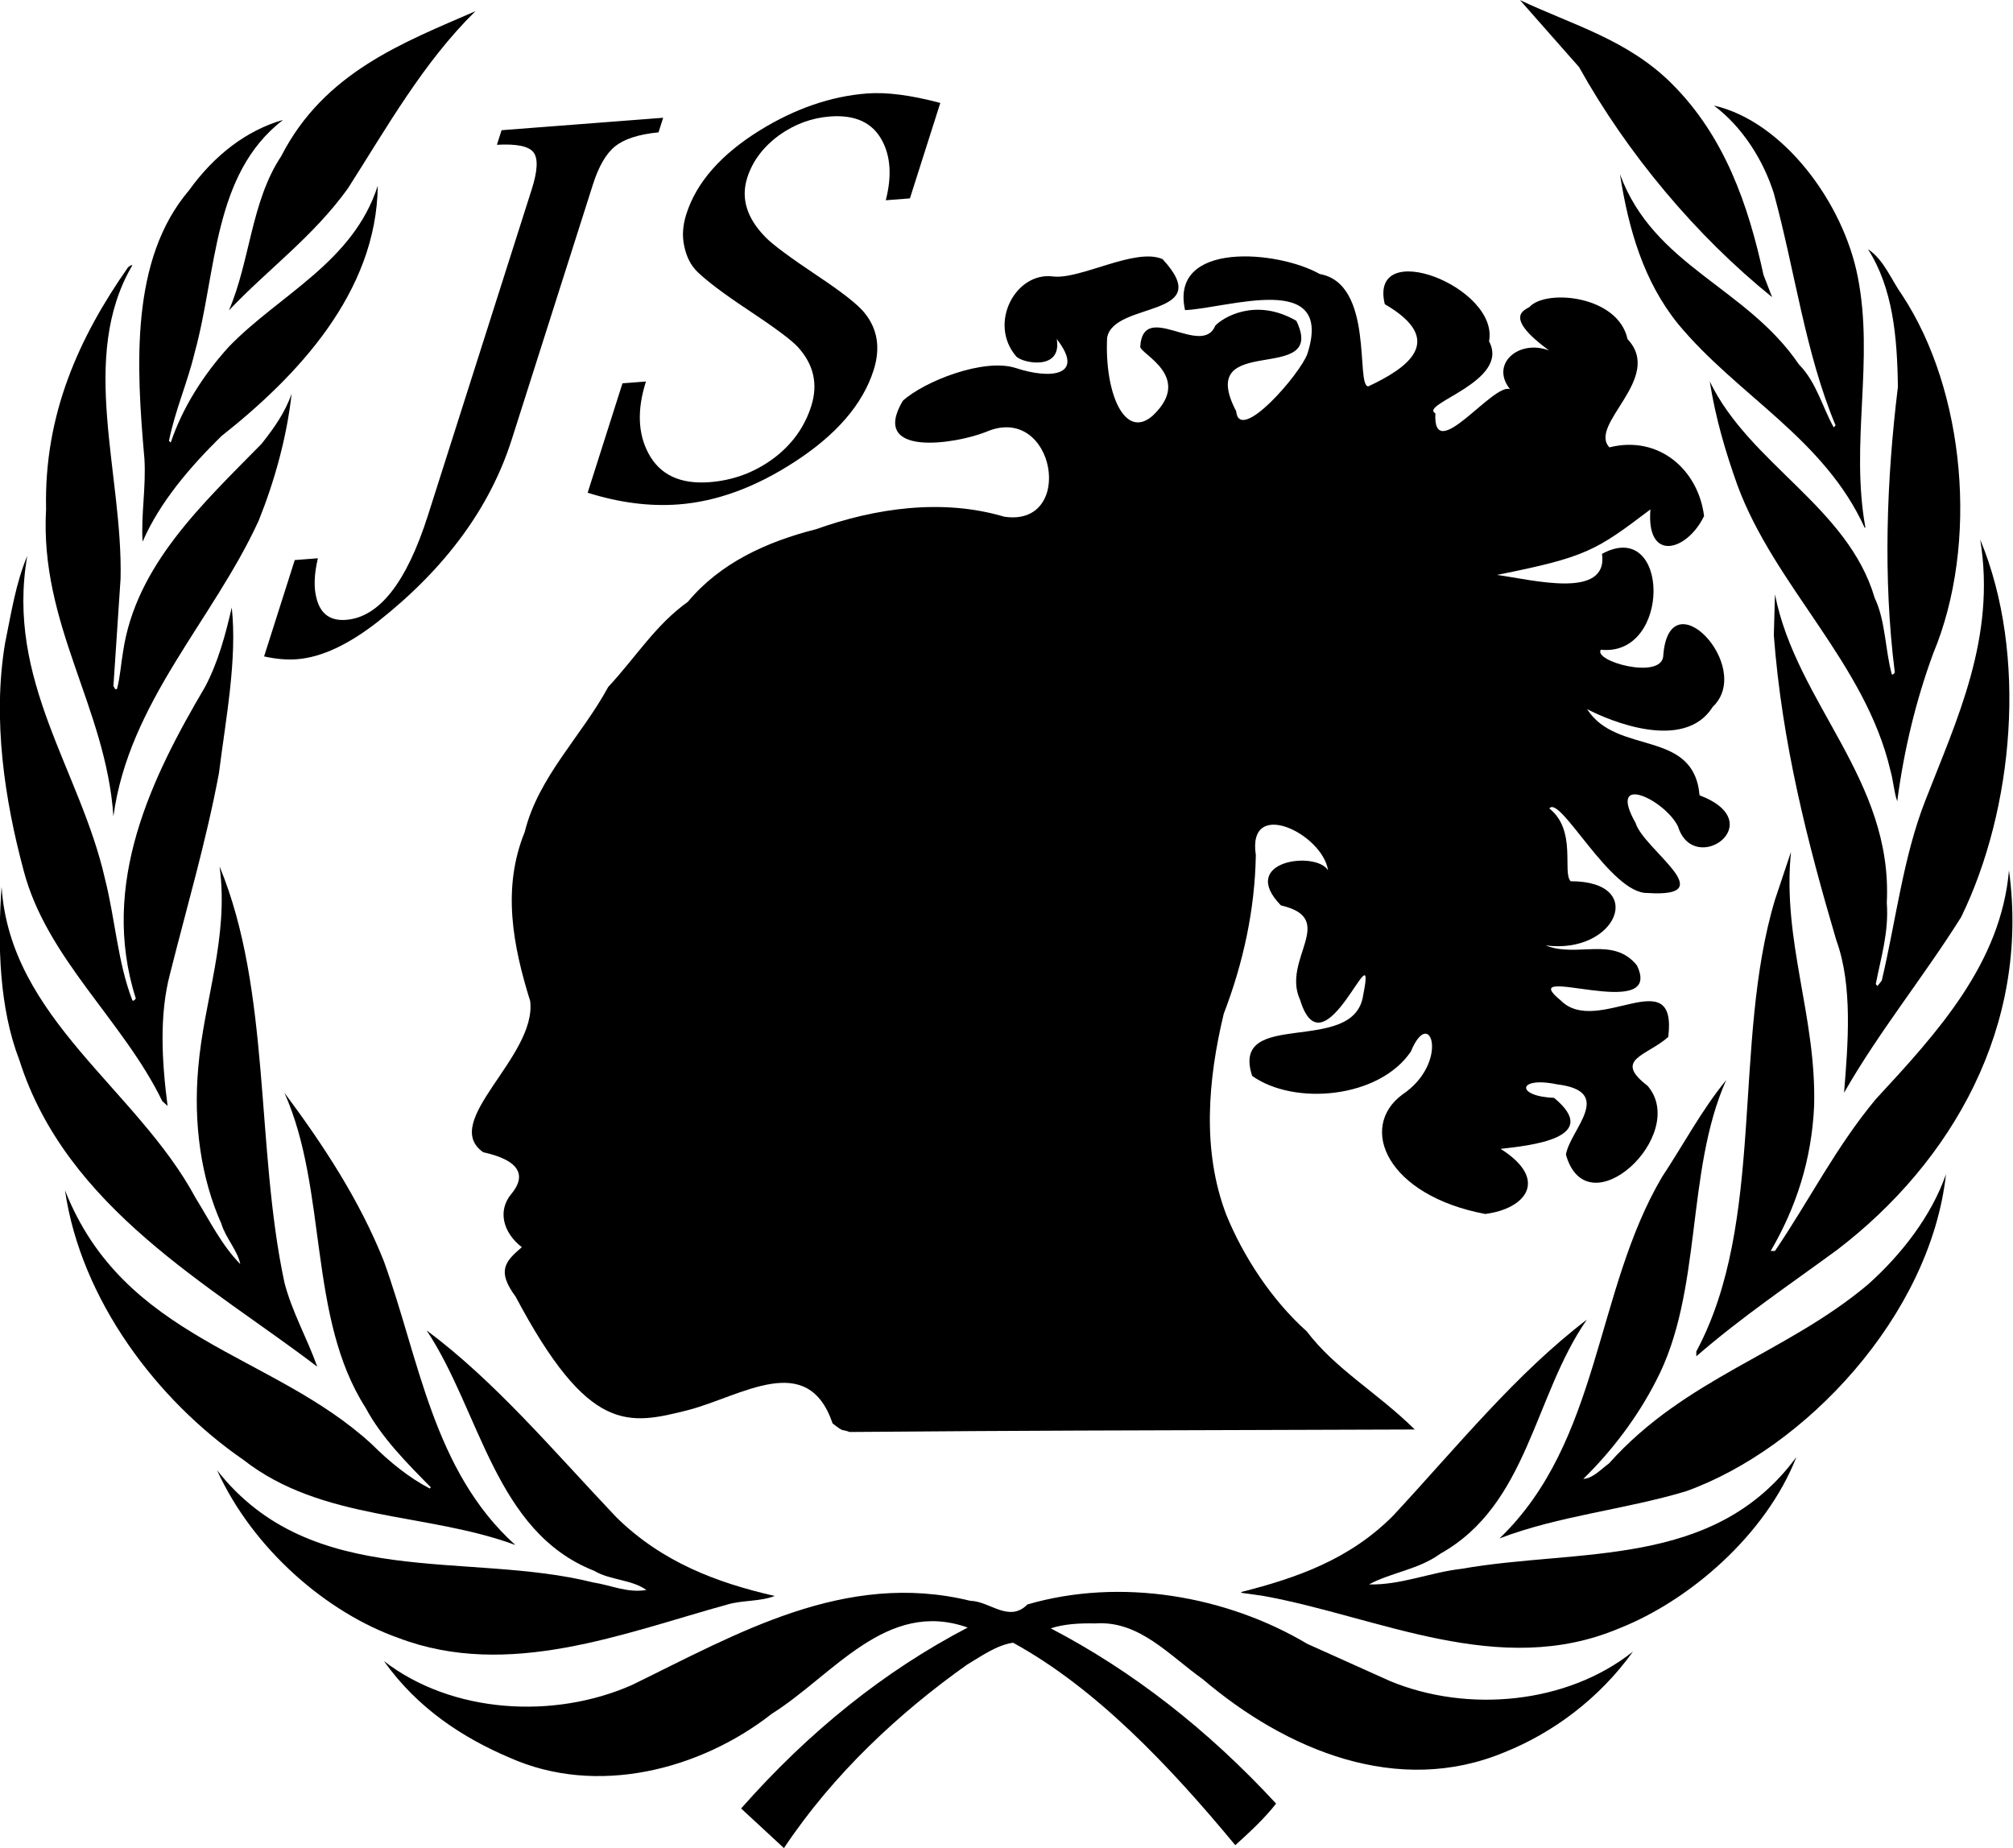 <?xml version="1.0" encoding="UTF-8" standalone="no"?>
<!-- Created with Inkscape (http://www.inkscape.org/) -->

<svg
   xmlns:dc="http://purl.org/dc/elements/1.1/"
   xmlns:cc="http://creativecommons.org/ns#"
   xmlns:rdf="http://www.w3.org/1999/02/22-rdf-syntax-ns#"
   xmlns:svg="http://www.w3.org/2000/svg"
   xmlns="http://www.w3.org/2000/svg"
   xmlns:sodipodi="http://sodipodi.sourceforge.net/DTD/sodipodi-0.dtd"
   xmlns:inkscape="http://www.inkscape.org/namespaces/inkscape"
   id="svg4170"
   version="1.1"
   inkscape:version="0.91 r13725"
   width="907.805"
   height="833.32"
   viewBox="0 0 907.805 833.32"
   sodipodi:docname="201610_JS_profile_v3_Laurel_stamp_v4.svg">
  <defs
     id="defs4174">
    <clipPath
       id="clipPath4210"
       clipPathUnits="userSpaceOnUse">
      <path
         inkscape:connector-curvature="0"
         id="path4212"
         d="m 225.607,544.429 c 0,-0.688 0.193,-1.055 0.428,-1.499 l 0,0 c -0.373,-0.558 -0.931,-0.871 -1.347,-1.434 l 0,0 c -0.379,-0.51 -0.884,-1.104 -1.303,-1.589 l 0,0 c -0.622,-0.724 -1.926,-2.773 -2.486,-3.183 l 0,0 c -0.057,0.238 -0.108,0.245 -0.108,0.534 l 0,0 0,0.428 c 0,0.214 1.819,1.078 1.819,3.639 l 0,0 c 0,1.1 -0.728,3.555 -1.105,4.351 l 0,0 c -0.381,0.802 -1.765,3.096 -1.892,3.568 l 0,0 c -0.83,-0.609 -1.887,-4.754 -1.929,-6.097 l 0,0 c -0.078,-2.477 0.111,-5.149 2.573,-5.354 l 0,0 0,-1.497 c 0,-1.247 -1.524,-3.107 -1.994,-4.215 l 0,0 c -0.364,-0.855 -1.914,-3.588 -2.059,-4.268 l 0,0 -0.444,1.419 c 0.984,0.229 1.391,1.454 1.391,2.675 l 0,0 0,0.108 c 0,2.616 -2.803,7.107 -4.578,8.252 l 0,0 -0.778,-5.024 0.111,-0.018 0,-0.962 c 0,-2.396 1.181,-5.194 3.459,-5.24 l 0,0 0.289,-2.573 c 0.037,-0.282 -2.249,-6.374 -2.249,-8.133 l 0,0 -0.205,0.003 -0.33,1.067 c 0.455,0.165 0.75,0.885 0.75,1.498 l 0,0 0,0.75 c 0,1.756 -1.658,3.637 -2.597,4.574 l 0,0 c -0.319,0.321 -3.932,3.724 -3.932,2.702 l 0,0 0,-0.643 c 0,-2.632 0.543,-3.811 1.027,-5.821 l 0,0 c 0.32,-1.33 1.887,-3.488 3.36,-3.488 l 0,0 0.107,0 c 0.369,0 0.415,0.079 0.75,0.107 l 0,0 c 0.945,-1.786 0.666,-2.712 0.437,-4.824 l 0,0 c -0.203,-1.863 -0.223,-3.715 -0.223,-5.77 l 0,0 c -0.128,0.095 -0.643,0.8 -0.643,0.963 l 0,0 c 0,0.195 0.429,0.66 0.429,1.391 l 0,0 c 0,3.194 -5.538,6.54 -8.241,7.17 l 0,0 c 0.143,-1.713 1.3,-4.304 1.964,-5.635 l 0,0 c 0.703,-1.414 2.181,-3.568 4.136,-3.568 l 0,0 c 0.614,0 0.767,0.171 1.284,0.214 l 0,0 c 0.117,-0.44 0.818,-1.454 1.107,-2.105 l 0,0 c 0.204,-0.459 0.32,-2.171 0.395,-2.815 l 0,0 c 0.237,-2.003 0.504,-3.391 0.936,-5.378 l 0,0 -0.725,0.774 c 0.597,2.558 -1.237,3.826 -2.997,4.707 l 0,0 c -1.326,0.664 -4.409,1.714 -6.315,1.714 l 0,0 c -0.705,0 3.674,-7.384 6.637,-7.384 l 0,0 c 0.246,0 0.125,0.036 0.426,0.107 l 0,0 0,-0.215 c 1.048,0 1.323,0.237 1.928,0.643 l 0,0 c 0.399,-0.596 1.18,-1.27 1.501,-1.924 l 0,0 c 0.155,-0.313 0.699,-2.156 0.84,-2.585 l 0,0 c 0.281,-0.85 0.762,-1.655 0.981,-2.446 l 0,0 c 0.259,-0.945 0.899,-1.744 1.064,-2.466 l 0,0 -0.853,0.431 c 0,2.291 -1.609,3.372 -3.385,3.894 l 0,0 c -2.207,0.648 -3.858,0.494 -6.463,0.494 l 0,0 -0.749,0 c 0.341,-1.456 5.318,-5.779 7.385,-5.779 l 0,0 0.963,0 c 1.074,0 1.571,0.273 2.034,0.963 l 0,0 c 1.84,-1.231 2.222,-2.166 3.318,-4.064 l 0,0 c 0.494,-0.853 2.455,-3.807 3.122,-4.3 l 0,0 -0.108,-0.02 -0.98,0.251 c -0.307,0.225 -0.276,1.339 -1.581,2.164 l 0,0 c -0.725,0.457 -1.867,0.832 -3.021,0.832 l 0,0 -0.857,0 c -1.619,0 -4.914,-0.765 -5.993,-1.283 l 0,0 c 0.277,-1.04 5.858,-3.853 7.706,-3.853 l 0,0 1.178,0 c 0.088,0.267 0.055,0.216 0.145,0.166 l 0,0 c 0.061,-0.034 0.18,-0.069 0.432,-0.003 l 0,0 c 0.232,0.062 0.511,0.261 0.704,0.375 l 0,0 c 0.647,0.38 0.616,0.408 0.967,1.068 l 0,0 c 2.609,-0.608 2.746,-1.628 4.307,-3.184 l 0,0 c 1.334,-1.33 2.526,-2.442 3.929,-3.692 l 0,0 -1.281,0.133 c -0.106,1.288 -2.141,2.14 -3.639,2.14 l 0,0 c -1.602,0 -3.009,-0.551 -4.207,-1.036 l 0,0 c -0.733,-0.298 -1.23,-0.452 -1.894,-0.783 l 0,0 c -0.484,-0.242 -1.329,-0.861 -1.712,-0.963 l 0,0 0,-0.214 c 0.774,-0.18 2.14,-0.867 3.17,-1.218 l 0,0 c 1.007,-0.344 2.529,-0.815 3.788,-0.815 l 0,0 0.855,0 c 1.576,0 3.414,0.928 3.533,2.355 l 0,0 c 2.494,0 3.458,-1.306 4.966,-2.313 l 0,0 c 1.218,-0.811 3.652,-2.035 4.56,-2.805 l 0,0 -1.285,-0.127 c -0.187,0.806 -1.395,1.499 -2.355,1.499 l 0,0 -0.855,0 c -1.955,0 -7.5,-3.427 -7.824,-4.683 l 0,0 5.255,-0.561 0.428,0 c 2.462,0 5.458,0.809 5.458,3.318 l 0,0 1.392,0 c 1.237,0 3.424,-1.064 4.241,-1.423 l 0,0 c 0.745,-0.328 3.69,-1.557 4.449,-1.641 l 0,0 -0.877,-0.254 c -1.344,0.899 -1.228,0.827 -2.021,0.754 l 0,0 c -0.274,-0.025 -0.657,-0.05 -1.245,-0.035 l 0,0 c -0.749,0.019 -2.366,-1.02 -2.865,-1.439 l 0,0 c -0.855,-0.717 -4.055,-3.669 -4.144,-4.737 l 0,0 0.963,0 c 3.84,0 9.419,0.926 9.419,4.493 l 0,0 0.002,0.531 2.352,0.219 c 0.319,0.036 3.264,-0.66 3.404,-0.769 l 0,0 c 0.992,-0.759 0.333,-2.259 -0.121,-3.049 l 0,0 c -0.434,-0.758 -1.339,-1.606 -1.908,-2.371 l 0,0 c -0.941,-1.26 -0.859,-1.315 -1.526,-2.696 l 0,0 -0.063,-1.174 0,-0.107 c 0,-0.637 0.02,-2.081 0.643,-2.248 l 0,0 c -0.027,0.335 -0.108,0.381 -0.108,0.75 l 0,0 0,0.213 c 0,4.391 5.888,6.352 5.888,8.562 l 0,0 0,0.428 c 0,0.378 -0.467,1.019 -0.65,1.242 l 0,0 2.041,-0.279 c 0.25,0 0.469,0.006 0.663,0.01 l 0,0 c -0.194,-0.004 -0.413,-0.01 -0.663,-0.01 l 0,0 1.605,-0.215 0.535,-0.748 0.998,-1.964 0.074,2.82 -0.114,-2.461 c -0.251,0.294 -0.692,1.487 -0.956,1.927 l 0,0 c -0.024,0.039 -0.047,0.075 -0.07,0.11 l 0,0 c 0.023,-0.035 0.046,-0.071 0.07,-0.11 l 0,0 c 0.264,-0.44 0.705,-1.633 0.956,-1.927 l 0,0 0.114,2.461 c 0.118,1.431 0.427,3.243 -0.643,3.96 l 0,0 c -0.182,-0.78 -0.85,-2.034 -1.713,-2.034 l 0,0 c -0.99,0 -1.667,0.135 -2.564,0.217 l 0,0 c -1.549,0.14 -1.13,0.245 -2.039,0.853 l 0,0 c 0.477,0.712 0.964,0.763 0.964,2.141 l 0,0 0,0.214 c 0,2.239 -3.536,6.953 -4.934,7.277 l 0,0 -0.097,-1.819 0,-1.713 c 0,-2.966 0.696,-6.208 3.518,-6.22 l 0,0 0.23,-0.308 c -1.491,0 -3.317,0.627 -4.752,1.028 l 0,0 c -0.895,0.249 -1.415,0.474 -2.245,0.752 l 0,0 c -1.263,0.424 -1.039,0.125 -1.674,1.324 l 0,0 c 0.899,0.209 1.392,1.359 1.392,2.461 l 0,0 0,0.642 c 0,1.75 -2.261,6.674 -3.319,6.956 l 0,0 c -0.211,-0.911 -0.66,-1.753 -0.882,-2.864 l 0,0 c -0.147,-0.747 -0.295,-2.132 -0.295,-3.236 l 0,0 0,-0.427 c 0,-1.516 0.819,-3.64 2.541,-3.652 l 0,0 0.261,-0.433 -0.126,-0.089 c -0.042,-0.042 -1.895,0.891 -2.14,0.963 l 0,0 c -0.684,0.199 -1.484,0.744 -2.141,1.07 l 0,0 c -1.092,0.541 -3.413,1.476 -3.533,2.89 l 0,0 c 1.327,0.308 2.035,1.82 2.035,3.424 l 0,0 0,0.428 c 0,2.127 -1.008,4.952 -1.713,6.42 l 0,0 c -0.811,-0.216 -2.783,-5.133 -2.783,-6.635 l 0,0 0,-0.963 c 0,-1.113 0.862,-2.451 1.805,-2.678 l 0,0 0.139,-0.336 -0.125,-0.089 c -0.001,-0.002 -0.839,0.598 -0.934,0.671 l 0,0 c -0.343,0.266 -0.604,0.397 -0.95,0.654 l 0,0 c -0.706,0.526 -1.155,1.011 -1.783,1.537 l 0,0 c -0.973,0.816 -2.933,1.977 -2.97,3.559 l 0,0 c 2.173,0 2.998,2.686 2.998,4.923 l 0,0 0.085,0.76 -0.62,4.269 c -0.823,-0.22 -2.956,-3.452 -3.463,-4.349 l 0,0 c -0.888,-1.569 -1.394,-4.512 0.451,-5.497 l 0,0 0.141,-0.445 -0.125,-0.089 c -0.021,-0.02 -0.606,0.707 -0.685,0.813 l 0,0 c -0.254,0.341 -0.527,0.509 -0.786,0.82 l 0,0 c -0.521,0.62 -0.911,1.061 -1.447,1.655 l 0,0 c -0.542,0.6 -2.434,3.012 -2.434,3.882 l 0,0 0,0.535 0.749,0 c 1.135,0 2.526,1.761 2.827,2.845 l 0,0 c 0.431,1.564 0.919,2.855 0.919,4.86 l 0,0 0,1.606 c -0.854,-0.201 -2.905,-2.211 -3.56,-2.864 l 0,0 c -0.908,-0.907 -2.218,-2.57 -2.218,-4.307 l 0,0 c 0,-1.202 0.427,-1.29 0.854,-1.927 l 0,0 0,-0.427 c -0.559,0.41 -4.06,7.032 -3.983,7.708 l 0,0 0.13,0.96 c 0.383,-0.089 0.503,-0.214 0.962,-0.214 l 0,0 c 1.812,0 3.118,1.844 3.749,3.104 l 0,0 c 1.022,2.048 1.134,2.761 1.712,5.242 l 0,0 c -2.102,-0.488 -7.173,-3.651 -7.173,-5.885 l 0,0 c 0,-0.245 0.036,-0.124 0.109,-0.428 l 0,0 -0.234,-0.003 0.125,-0.853 c -0.34,0.393 -1.176,3.207 -1.176,4.066 l 0,0 c -0.408,0.136 -0.044,-0.041 -0.165,0.576 l 0,0 c -0.064,0.332 -0.121,0.431 -0.2,0.771 l 0,0 c -0.113,0.483 -0.277,1.155 -0.277,1.65 l 0,0 c 0,0.311 0.336,0.617 0.428,0.963 l 0,0 c 0.431,-0.101 0.535,-0.321 0.963,-0.321 l 0,0 0.642,0 c 1.98,0 3.055,1.727 4.041,2.81 l 0,0 c 0.33,0.363 2.733,4.074 2.241,4.319 l 0,0 c -0.489,0.244 -4.599,-1.376 -5.168,-1.607 l 0,0 c -1.169,-0.472 -3.254,-2.222 -3.254,-3.703 l 0,0 c 0,-0.332 0.11,-0.745 0.219,-0.966 l 0,0 -0.327,-0.532 c -0.027,1.21 -0.429,2.715 -0.43,4.064 l 0,0 c 0,1.481 0.003,2.853 -0.007,4.29 l 0,0 0.545,0.849 c 0.584,-0.048 0.739,-0.535 1.605,-0.535 l 0,0 0.644,0 c 1.754,0 3.177,1.306 4.093,2.221 l 0,0 c 0.596,0.596 2.685,2.823 2.756,3.665 l 0,0 -0.429,0 c -2.352,0 -4.037,-0.428 -5.82,-1.03 l 0,0 c -1.197,-0.403 -3.689,-2.037 -2.868,-3.766 l 0,0 -0.497,-0.468 -0.105,0.033 1.286,8.312 1.046,0.985 c 0.671,-0.448 1.048,-0.963 2.249,-0.963 l 0,0 0.107,0 c 2.293,0 7.037,3.404 7.39,4.75 l 0,0 -2.467,0.173 -2.568,0 c -2.262,0 -3.921,-0.877 -4.796,-2.566 l 0,0 0.057,-0.816 -0.631,-0.489 -0.09,0.125 c -0.045,0.046 1.407,4.292 1.541,4.774 l 0,0 c 0.51,1.828 1.138,2.857 2.527,3.787 l 0,0 c 0.209,-0.899 1.36,-1.39 2.461,-1.39 l 0,0 0.858,0 c 1.599,0 6.598,2.375 6.849,3.317 l 0,0 c -2.41,0.561 -3.202,1.177 -6.315,1.177 l 0,0 -0.107,0 c -1.558,0 -3.854,-0.801 -3.867,-2.544 l 0,0 -0.735,-0.346 c 0.604,1.142 1.355,2.785 2.098,3.788 l 0,0 c 0.464,0.629 0.572,1.217 1.262,1.629 l 0,0 c 0.687,0.409 1.281,0.664 1.991,1.005 l 0,0 c 1.982,-3.743 9.882,0.855 10.172,1.94 l 0,0 -2.959,0.87 -0.054,-0.152 -0.308,0.23 c -0.068,-0.032 -0.563,0.008 -1.215,0.049 l 0,0 c -1.035,0.064 -2.469,0.127 -3.241,-0.093 l 0,0 c -1.218,-0.348 -2.361,-0.864 -2.411,-2.364 l 0,0 -1.391,-0.498 -0.122,0.15 3.992,4.79 c 0.26,-0.06 0.694,-0.214 0.963,-0.214 l 0,0 c 3.266,0 5.779,6.32 5.779,9.524 l 0,0 c -2.56,-1.355 -7.706,-3.76 -7.706,-7.383 m 30.925,-81.426 c -0.014,0 -0.029,0 -0.045,0 l 0,0 c 0.016,0 0.031,0 0.045,0 m 0.014,0 c 0.548,-10e-4 0.879,-0.071 1.192,-0.518 l 0,0 c -0.313,0.446 -0.644,0.517 -1.192,0.518 m 31.201,87.801 c 0.135,-0.594 0.271,-1.04 0.429,-1.603 l 0,0 c 0.353,-1.245 0.685,-2.013 1.1,-3.076 l 0,0 c 0.632,-1.622 2.217,-3.837 4.404,-3.837 l 0,0 c 0.104,0 0.694,0.176 0.855,0.214 l 0,0 3.991,-4.897 c -0.121,-0.018 -1.52,0.457 -1.549,0.489 l 0,0 c -0.1,0.107 -0.101,0.92 -0.608,1.425 l 0,0 c -0.831,0.831 -1.55,0.901 -3.003,1.065 l 0,0 c -0.843,0.096 -2.769,-0.048 -3.474,-0.173 l 0,0 c -1.05,-0.184 -2.436,-0.845 -3.17,-0.905 l 0,0 c 0.175,-0.658 3.833,-2.526 4.694,-2.905 l 0,0 c 0.785,-0.347 2.234,-0.569 3.227,-0.413 l 0,0 c 2.015,0.314 1.402,0.694 2.354,1.392 l 0,0 c 1.79,-1.2 2.048,-0.371 3.209,-2.678 l 0,0 c 0.299,-0.592 0.727,-1.215 1.074,-1.815 l 0,0 c 0.382,-0.661 0.609,-1.261 0.962,-1.929 l 0,0 -0.736,0.348 c -0.044,1.376 -1.923,2.739 -3.223,2.435 l 0,0 c -0.195,0.129 -0.19,0.213 -0.43,0.213 l 0,0 -0.214,0 c -2.955,0 -4.159,-0.781 -6.314,-1.283 l 0,0 c 0.264,-0.993 5.304,-3.317 6.742,-3.317 l 0,0 1.07,0 c 1.513,0 1.773,0.964 2.355,1.39 l 0,0 c 1.866,-1.249 1.567,-1.733 2.446,-3.76 l 0,0 c 0.391,-0.904 1.32,-3.737 1.408,-4.801 l 0,0 -0.525,0.339 c -0.012,2.506 -2.714,3.513 -5.256,3.513 l 0,0 -1.391,0 -3.213,-0.293 c 0.187,-0.713 2.466,-2.516 3.15,-2.98 l 0,0 c 1.102,-0.745 2.583,-1.756 4.345,-1.756 l 0,0 c 0.756,0 1.987,0.391 2.141,0.963 l 0,0 c 1.497,-1.004 1.157,-1.368 1.629,-3.294 l 0,0 c 0.311,-1.274 0.512,-2.92 0.512,-4.197 l 0,0 0,-0.214 c 0,-0.239 0.084,-0.235 0.213,-0.428 l 0,0 -0.128,-0.961 -0.287,0.227 c 0.043,0.225 0.094,0.231 0.094,0.521 l 0,0 c 0,3.168 -5.364,4.28 -8.777,4.28 l 0,0 -0.214,0 c -0.207,0 -0.19,-0.033 -0.32,-0.107 l 0,0 c 0.113,-0.424 2.345,-3.191 2.751,-3.562 l 0,0 c 0.886,-0.806 2.433,-2.217 3.99,-2.217 l 0,0 0.857,0 c 0.798,0 0.97,0.394 1.498,0.535 l 0,0 c 0.109,-0.403 0.536,-0.647 0.536,-0.963 l 0,0 0,-3.211 -0.384,-4.819 -0.384,0.42 c 0.101,0.181 0.127,0.166 0.127,0.44 l 0,0 0,0.536 c 0,2.838 -5.588,5.014 -8.35,5.243 l 0,0 c 0.019,-0.841 1.838,-3.73 2.311,-4.432 l 0,0 c 0.359,-0.535 1.09,-1.333 1.605,-1.712 l 0,0 c 0.923,-0.677 1.647,-0.738 2.078,-1.026 l 0,0 c 0.287,0.182 0.466,0.138 0.672,0.094 l 0,0 c 0.269,-0.057 0.586,-0.115 1.255,0.334 l 0,0 c 0.598,-1.128 0.624,-0.774 0.33,-2.255 l 0,0 c -0.146,-0.738 -0.342,-1.639 -0.557,-2.333 l 0,0 c -0.235,-0.757 -0.389,-1.616 -0.559,-2.216 l 0,0 c -0.178,-0.626 -0.675,-1.736 -0.712,-2.186 l 0,0 c -0.453,0.332 0.105,0.327 0.105,1.177 l 0,0 0,0.75 c 0,1.543 -1.549,3.07 -2.696,3.832 l 0,0 c -0.875,0.582 -3.335,2.173 -4.473,2.267 l 0,0 0,-0.32 0.214,0 c -0.307,-0.64 1.21,-4.416 1.569,-5.067 l 0,0 c 0.685,-1.25 2.044,-2.959 3.888,-2.959 l 0,0 c 0.313,0 0.555,0.143 0.857,0.214 l 0,0 c -0.3,-0.626 0.178,-0.596 -0.12,-1.383 l 0,0 c -0.171,-0.456 -0.129,-0.497 -0.351,-1.035 l 0,0 c -0.328,-0.799 -0.685,-1.393 -1.064,-2.148 l 0,0 c -0.564,-1.128 -1.604,-3.281 -2.318,-4.102 l 0,0 0,0.535 c 0.317,0.213 0.749,0.782 0.749,1.285 l 0,0 0,1.069 c 0,1.992 -4.378,6.519 -5.78,6.636 l 0,0 c 0,-1.937 0.313,-4.505 0.684,-5.845 l 0,0 c 0.376,-1.344 1.689,-3.466 3.277,-3.466 l 0,0 0.641,0 c 0,-1.717 -1.598,-3.135 -2.417,-4.216 l 0,0 c -0.52,-0.684 -2.498,-3.126 -3.041,-3.489 l 0,0 c 0.077,0.926 1.285,0.85 1.285,2.782 l 0,0 0,0.429 c 0,1.974 -3.075,7.069 -4.283,7.169 l 0,0 -0.489,-3.523 0.062,-1.827 0.3,-2.234 c 0.518,-0.457 0.691,-2.368 2.698,-2.368 l 0,0 c -0.139,-1.662 -1.986,-2.719 -3.025,-3.613 l 0,0 c -0.824,-0.71 -2.83,-2.338 -3.72,-2.808 l 0,0 c 0.193,0.823 1.82,0.794 1.82,3.318 l 0,0 0,0.427 c 0,1.4 -0.432,2.735 -0.871,3.731 l 0,0 c -0.239,0.546 -0.517,1.134 -0.746,1.714 l 0,0 c -0.169,0.427 -0.757,1.186 -0.844,1.511 l 0,0 c -0.852,-0.227 -1.926,-4.727 -1.926,-5.992 l 0,0 0,-0.964 c 0,-1.606 0.774,-3.324 2.139,-3.21 l 0,0 c -0.656,-1.242 -0.291,-1.022 -1.541,-1.776 l 0,0 c -0.758,-0.456 -1.347,-0.783 -2.101,-1.217 l 0,0 c -0.646,-0.372 -3.827,-1.882 -4.491,-2.036 l 0,0 0.324,0.532 c 1.746,0.002 2.565,2.353 2.565,4.176 l 0,0 c 0,2.291 -0.761,4.206 -1.177,5.993 l 0,0 -0.321,0 c -0.186,-0.694 -1.527,-2.127 -1.913,-3.118 l 0,0 c -0.521,-1.35 -1.084,-2.035 -1.084,-3.624 l 0,0 0,-0.535 c 0,-1.053 -0.234,-0.684 0.229,-1.697 l 0,0 c 0.189,-0.409 0.565,-0.954 1.055,-1.085 l 0,0 c -0.083,-1.006 -0.926,-1.129 -1.479,-1.294 l 0,0 c -0.754,-0.224 -1.455,-0.511 -2.253,-0.753 l 0,0 c -0.969,-0.295 -3.794,-1.057 -4.937,-1.057 l 0,0 0.229,0.308 c 2.754,0.012 3.624,3.204 3.624,6.006 l 0,0 0,1.391 -0.191,2.356 c -0.643,-0.167 -2.527,-2.419 -3,-3.018 l 0,0 c -0.869,-1.098 -1.84,-2.239 -1.84,-4.153 l 0,0 0,-0.428 c 0,-0.746 0.276,-1.665 0.856,-1.819 l 0,0 c -0.101,-1.218 -2.387,-1.001 -3.595,-1.221 l 0,0 c -1.558,-0.282 -2.511,0.753 -2.611,1.97 l 0,0 c -1.345,-0.359 -0.643,-3.748 -0.643,-5.244 l 0,0 0,-0.963 c 0,-0.29 -0.052,-0.296 -0.108,-0.536 l 0,0 c 0.939,0.63 0.745,2.064 1.821,2.783 l 0,0 3.283,0.301 c -0.14,-0.442 -0.395,-0.633 -0.395,-1.264 l 0,0 0,-0.214 c 0,-1.355 2.499,-3.233 3.398,-3.988 l 0,0 c 0.865,-0.724 2.755,-3.12 2.49,-4.788 l 0,0 -0.133,-0.851 0.24,-0.005 c 0.055,0.678 0.32,1.084 0.32,1.927 l 0,0 0,1.07 c 0,2.697 -4.067,5.18 -4.067,7.277 l 0,0 c 0,0.611 0.274,0.815 0.322,1.39 l 0,0 c 0.604,0.142 3.25,0.809 3.745,0.75 l 0,0 2.142,-0.211 0,-0.752 c 0,-3.274 5.842,-4.28 9.525,-4.28 l 0,0 0.857,0 c -0.384,1.64 -5.235,6.313 -7.493,6.313 l 0,0 -1.07,0 c -0.638,0 -1.205,-0.588 -1.605,-0.856 l 0,0 -0.855,0.222 c 0.273,0.183 3.606,1.328 4.234,1.536 l 0,0 c 1.343,0.444 2.702,1.56 4.219,1.56 l 0,0 1.286,0 c 0.356,0 0.433,-1.039 0.81,-1.545 l 0,0 c 0.219,-0.298 0.941,-0.884 1.263,-1.091 l 0,0 c 0.54,-0.344 2.558,-0.682 3.706,-0.682 l 0,0 0.535,0 5.045,0.528 -0.015,0.115 c -0.198,0.743 -2.676,2.451 -3.421,2.892 l 0,0 c -1.044,0.617 -2.909,1.709 -4.499,1.709 l 0,0 -0.535,0 c -1.323,0 -2.105,-0.621 -2.568,-1.499 l 0,0 -1.392,0.015 c 0.017,0.007 4.401,2.764 4.617,2.859 l 0,0 c 0.331,0.146 1.753,1.289 2.154,1.594 l 0,0 c 0.491,0.374 2.005,0.777 2.863,0.777 l 0,0 c 0.027,-1.252 2.065,-2.355 3.425,-2.355 l 0,0 0.854,0 c 1.262,0 2.896,0.408 3.841,0.762 l 0,0 c 0.734,0.276 2.658,1.12 3.225,1.271 l 0,0 c -0.259,0.963 -5.814,2.996 -7.6,2.996 l 0,0 -0.215,0 c -1.539,0 -3.417,-0.766 -3.53,-2.14 l 0,0 -1.281,-0.133 c 1.333,1.189 2.695,2.393 3.931,3.689 l 0,0 c 1.11,1.164 2.189,3.139 4.305,3.187 l 0,0 c 0.242,-0.905 1.508,-1.606 2.677,-1.606 l 0,0 0.856,0 c 1.375,0 3.117,1.003 4.209,1.464 l 0,0 c 1.042,0.439 2.761,2.007 3.389,2.174 l 0,0 0,0.215 c -2.005,0.466 -3.537,1.283 -6.208,1.283 l 0,0 -0.641,0 c -1.928,0 -4.388,-1.042 -4.388,-2.888 l 0,0 -1.175,-0.327 c 0.012,0.062 2.769,4.061 2.953,4.327 l 0,0 c 1.271,1.841 1.168,2.865 3.359,4.025 l 0,0 c 0.341,-0.643 1.072,-0.963 2.034,-0.963 l 0,0 0.322,0 c 1.999,0 3.447,1.121 4.68,2.168 l 0,0 c 0.628,0.532 3.173,2.961 3.347,3.611 l 0,0 -0.749,0 c -2.351,0 -4.479,0.169 -6.383,-0.468 l 0,0 c -1.579,-0.529 -3.571,-1.623 -3.571,-3.598 l 0,0 c 0,-0.029 0.073,-0.196 0.106,-0.322 l 0,0 -0.85,-0.439 c 0.32,1.409 1.505,3.411 2.016,4.947 l 0,0 c 0.287,0.868 0.451,1.836 0.869,2.554 l 0,0 c 0.459,0.788 1.064,1.281 1.498,1.928 l 0,0 c 0.453,-0.305 0.832,-0.643 1.603,-0.643 l 0,0 c 1.131,0 1.991,0.582 2.699,1.049 l 0,0 c 0.505,0.333 0.541,0.47 1.109,0.816 l 0,0 c 0.065,0.037 0.605,0.782 0.823,0.999 l 0,0 c 0.813,0.807 2.58,3.412 2.862,4.628 l 0,0 c -3.448,0 -9.632,-2.096 -9.632,-5.672 l 0,0 c 0,-0.464 0.214,-0.432 0.214,-0.749 l 0,0 c 0,-0.153 -0.614,-0.66 -0.749,-0.75 l 0,0 c 0.081,0.972 0.506,1.644 0.535,2.676 l 0,0 c 0.025,0.894 0.317,1.878 0.425,2.785 l 0,0 c 0.301,2.533 0.329,3.168 1.502,4.92 l 0,0 c 0.294,-0.196 0.573,-0.321 1.07,-0.321 l 0,0 c 2.06,0 3.564,2.014 4.282,3.422 l 0,0 c 0.512,1.004 1.926,4.421 1.926,5.781 l 0,0 c -0.925,-0.078 -4.266,-2.095 -5.073,-2.633 l 0,0 c -1.274,-0.847 -3.062,-2.527 -3.062,-4.537 l 0,0 c 0,-0.687 0.194,-1.053 0.429,-1.498 l 0,0 -0.706,-0.89 c -0.01,0.444 0.09,0.343 0.063,0.676 l 0,0 -0.497,7.6 c -0.073,0.446 0.556,1.755 0.604,2.352 l 0,0 c 2.775,-0.062 3.125,1.125 4.195,3.084 l 0,0 c 0.612,1.121 1.156,4.523 1.156,6.333 l 0,0 0,0.428 c 0,1.126 -3.75,-2.518 -4.041,-2.809 l 0,0 c -1.068,-1.068 -2.595,-2.838 -2.595,-4.896 l 0,0 c 0,-0.935 0.484,-1.476 0.858,-2.033 l 0,0 -0.493,-1.089 -0.42,1.742 c 0.275,0.694 -1.871,5.702 -1.871,6.517 l 0,0 0,0.428 0.28,2.253 c 2.307,0.183 3.679,3.078 3.467,5.666 l 0,0 -0.222,3.209 -0.207,10e-4 c 0.22,0.458 -0.219,1.959 -0.428,2.355 l 0,0 c -1.264,-0.846 -4.495,-5.674 -4.495,-7.919 l 0,0 0,-0.643 c 0,-0.878 0.411,-1.681 0.88,-2.116 l 0,0 c 0.927,-0.86 0.311,-0.492 0.19,-1.95 l 0,0 c -0.038,0.045 -2.11,4.321 -2.29,4.773 l 0,0 c -0.9,2.272 -1.884,1.792 -1.884,5.393 l 0,0 c 0.995,0.083 1.354,0.258 1.93,1.068 l 0,0 c 0.305,0.429 0.746,1.719 0.746,2.464 l 0,0 0,1.284 c 0,1.915 -1.14,5.351 -1.819,6.635 l 0,0 c -1.115,-0.816 -3.104,-5.755 -3.104,-7.705 l 0,0 0,-0.32 c 0,-1.901 0.552,-2.65 1.819,-3.319 l 0,0 -0.136,-1.387 c -0.159,0.134 -2.032,2.849 -2.414,3.333 l 0,0 c -0.364,0.461 -2.392,2.76 -2.802,2.87 l 0,0 c 0.346,1.289 0.87,1.557 0.142,3.245 l 0,0 c -0.438,1.019 -0.988,1.738 -1.774,2.399 l 0,0 c -1.626,1.365 -3.088,2.156 -5.062,3.182 l 0,0 c -0.282,0.147 -0.46,0.229 -0.562,0.229 l 0,0 c -0.19,0 -0.115,-0.287 0.04,-0.967 m -18.471,-85.352 c 0.095,0.095 0.048,0.048 0,0 l 0,0 c -0.027,-0.027 -0.055,-0.055 -0.055,-0.055 l 0,0 c 0,0 0.015,0.015 0.055,0.055" />
    </clipPath>
  </defs>
  <sodipodi:namedview
     pagecolor="#ffffff"
     bordercolor="#666666"
     borderopacity="1"
     objecttolerance="10"
     gridtolerance="10"
     guidetolerance="10"
     inkscape:pageopacity="0"
     inkscape:pageshadow="2"
     inkscape:window-width="1600"
     inkscape:window-height="848"
     id="namedview4172"
     showgrid="false"
     inkscape:zoom="0.66691528"
     inkscape:cx="190.91616"
     inkscape:cy="436.33012"
     inkscape:window-x="1272"
     inkscape:window-y="116"
     inkscape:window-maximized="1"
     inkscape:current-layer="layer2"
     fit-margin-top="0"
     fit-margin-left="0"
     fit-margin-right="0"
     fit-margin-bottom="0" />
  <path
     style="fill:#000000"
     d="m 375.486,641.909 c -11.277,-33.207 -40.999,-12.345 -65.138,-6.029 -26.948,6.77 -44.851,11.013 -77.814,-51.145 -8.712,-11.746 -4.586,-15.989 2.799,-22.309 -8.58,-6.616 -10.959,-16.558 -4.793,-23.928 6.99,-8.354 3.986,-15.257 -12.631,-18.892 -19.677,-13.836 24.173,-43.001 21.192,-68.148 -7.719,-24.827 -12.855,-50.745 -2.464,-76.271 6.128,-24.88 25.639,-43.218 37.648,-65.396 12.436,-13.354 21.379,-28.043 35.908,-38.387 14.483,-17.415 35.383,-27.078 57.804,-32.742 26.81,-9.571 57.033,-13.916 84.845,-5.664 32.536,4.96 22.961,-51.764 -8.21,-38.211 -13.994,5.567 -52.561,11.443 -37.508,-14.025 9.493,-8.698 36.607,-19.529 51.082,-14.759 15.289,5.038 31.471,3.734 18.349,-13.113 2.543,14.572 -15.704,10.865 -18.343,7.757 -12.627,-14.872 -0.214,-38.065 16.559,-35.99 12.328,1.603 37.247,-13.243 49.532,-7.785 24.637,26.644 -22.094,18.85 -25.022,35.404 -1.198,24.515 7.744,46.276 20.448,35.277 18.814,-17.659 -5.712,-27.959 -5.511,-31.247 1.297,-21.231 27.787,5.234 33.872,-9.479 3.191,-3.443 17.965,-12.901 36.528,-2.152 14.376,29.697 -46.249,4.226 -27.154,40.74 1.439,15.073 29.046,-16.995 32.128,-25.867 12.169,-37.683 -35.52,-20.594 -55.168,-19.7 -7.043,-31.34 41.942,-26.958 60.743,-16.275 24.743,4.371 16.046,50.723 21.892,50.658 17.603,-8.205 35.596,-20.691 7.441,-37.06 -7.423,-30.68 51.617,-7.821 47.022,16.748 9.726,18.201 -31.868,28.321 -24.215,32.476 -1.244,23.979 26.028,-13.913 33.68,-10.891 -9.107,-11.313 3.89,-22.636 17.562,-17.471 -20.674,-15.174 -11.046,-18.159 -8.816,-19.574 7.328,-8.235 39.997,-5.293 44.233,14.465 16.563,17.528 -17.943,38.487 -8.163,48.81 22.427,-5.621 40.129,10.274 42.68,30.991 -7.696,15.877 -26.138,21.07 -24.19,-3 -24.555,18.556 -28.689,21.462 -69.205,29.538 16.076,2.176 50.236,11.252 47.38,-9.507 30.68,-16.618 31.451,46.641 -0.551,43.228 -3.477,5.222 26.741,13.527 28.13,3.167 2.34,-36.557 41.306,4.533 22.352,22.604 -12.891,20.553 -46.867,6.197 -56.663,1.017 13.327,21.053 48.079,8.706 50.712,38.862 32.557,12.354 -2.642,37.087 -9.746,13.985 -6.054,-12.062 -32.129,-24.548 -19.079,-1.45 3.681,12.009 39.478,33.755 5.365,31.526 -16.602,0.509 -39.484,-44.506 -44.284,-38.125 12.539,9.974 5.698,28.937 9.634,32.833 34.666,-0.059 20.752,33.141 -11.286,28.934 14.171,5.725 30.387,-4.309 41.141,8.996 12.87,26.724 -56.66,-2.297 -34.222,15.932 16.362,16.344 52.615,-18.36 48.361,16.348 -9.644,8.597 -25.027,10.038 -9.336,22.018 18.98,22.018 -27.127,65.154 -36.807,31.063 1.789,-11.243 22.482,-28.491 -4.119,-31.727 -17.837,-3.703 -18.599,5.483 -1.262,6.091 22.29,18.375 -11.578,21.588 -24.087,23.027 21.852,13.73 11.61,27.013 -6.954,29.359 -44.259,-8.368 -57.46,-38.982 -37.331,-53.855 21.556,-14.46 12.622,-40.749 3.832,-19.409 -14.231,21.083 -52.455,24.583 -71.583,11.007 -10.111,-31 46.17,-8.645 50.077,-36.471 6.515,-32.615 -17.703,37.558 -28.452,2.176 -8.514,-18.317 17.471,-36.59 -8.67,-42.609 -19.538,-20.127 15.823,-24.782 21.269,-15.811 -2.458,-16.475 -36.536,-33.131 -32.572,-6.863 -0.393,24.52 -5.668,48.648 -14.481,71.608 -7.099,29.672 -9.932,61.653 1.212,90.704 7.659,18.721 20.352,38.231 36.243,52.477 13.106,17.221 31.567,27.355 48.717,44.239 -159.785,0.546 -159.916,0.38 -254.884,1.125 -4.148,-1.588 -2.023,0.503 -7.658,-3.85 z"
     id="path4180"
     inkscape:connector-curvature="0"
     sodipodi:nodetypes="ccccscccccccccscsccccsccccccccccccccccccccccccccccccccccccccccccccccccccccc" />
  <g
     inkscape:groupmode="layer"
     id="layer6"
     inkscape:label="Trace"
     style="display:inline"
     transform="translate(115.693,-87.359)" />
  <flowRoot
     xml:space="preserve"
     id="flowRoot56087"
     style="font-style:normal;font-weight:normal;font-size:40px;line-height:125%;font-family:sans-serif;letter-spacing:0px;word-spacing:0px;fill:#000000;fill-opacity:1;stroke:none;stroke-width:1px;stroke-linecap:butt;stroke-linejoin:miter;stroke-opacity:1"
     transform="translate(-181.909,-256.375)"><flowRegion
       id="flowRegion56089"><rect
         id="rect56091"
         width="33.928"
         height="50.893"
         x="-390.177"
         y="-124.594" /></flowRegion><flowPara
       id="flowPara56093" /></flowRoot>  <g
     inkscape:groupmode="layer"
     id="layer2"
     inkscape:label="laurel 2"
     transform="translate(-181.909,-256.375)"
     style="display:inline">
    <g
       id="g54209"
       transform="matrix(2.568,0,0,2.879,-519.974,-205.76)"
       style="fill:#000000;fill-opacity:1">
      <g
         id="g54211"
         style="fill:#000000;fill-opacity:1">
        <path
           id="path54213"
           d="m 569.386,394.109 c -10.774,2.885 -22.271,3.813 -32.735,7.381 17.723,-15.196 16.711,-38.708 28.535,-56.606 3.767,-5.067 6.88,-10.379 11.271,-15.188 -7.192,14.428 -4.073,33.146 -12.336,47.147 -3.181,5.562 -7.729,10.957 -12.76,15.325 1.644,-0.061 3.082,-1.484 4.527,-2.435 13.421,-13.393 30.954,-17.138 45.472,-28.019 5.815,-4.634 11.142,-10.706 13.698,-17.273 -2.747,22.22 -24.853,43.046 -45.672,49.666 l 0,0 z"
           inkscape:connector-curvature="0"
           style="fill:#000000;fill-opacity:1" />
        <path
           id="path54215"
           d="m 617.735,304.146 c -6.566,9.344 -14.51,18.042 -20.576,27.538 0.677,-7.519 1.567,-16.764 -1.361,-23.886 -5.075,-15.337 -9.534,-30.909 -10.973,-47.741 l 0.198,-6.437 c 3.819,17.189 20.705,29.006 19.64,48.287 0.387,4.673 -1.059,8.646 -1.934,12.755 l 0.29,0.304 0.761,-0.853 c 2.504,-9.458 3.768,-19.403 7.661,-28.228 5.533,-12.698 12.442,-25.514 9.627,-40.846 8.416,18.076 5.866,42.228 -3.333,59.105 l 0,0 z"
           inkscape:connector-curvature="0"
           style="fill:#000000;fill-opacity:1" />
        <path
           id="path54217"
           d="m 607.371,206.758 c 11.072,15.005 13.499,38.918 5.435,56.13 -3.006,7.294 -5.129,15.066 -6.31,23.14 -0.563,-1.393 -0.692,-3.265 -1.195,-4.816 -4.404,-16.848 -20.338,-28.854 -26.891,-44.739 -2.078,-5.194 -3.85,-10.562 -4.832,-16.2 7.002,12.95 24.258,19.639 28.961,33.911 1.927,3.609 1.818,8.119 3.014,12 0.251,0 0.502,-0.187 0.502,-0.441 -2.07,-14.701 -1.438,-30.087 0.557,-44.606 -0.115,-7.864 -0.883,-15.493 -5.252,-21.58 2.802,1.632 4.063,4.768 6.012,7.203 l 0,0 z"
           inkscape:connector-curvature="0"
           style="fill:#000000;fill-opacity:1" />
        <path
           id="path54219"
           d="m 599.564,203.877 c 2.908,13.149 -1.34,25.955 1.332,39.23 l -0.1,0.114 c -7.153,-14.066 -22.34,-20.705 -32.789,-31.963 -6.056,-6.681 -8.688,-14.823 -10.203,-23.444 5.987,14.435 22.144,17.615 31.419,29.779 3.104,2.804 4.116,6.689 6.117,9.869 l 0.327,-0.316 c -5.334,-11.387 -7.121,-24.201 -10.843,-36.345 -1.863,-5.262 -5.562,-10.433 -10.523,-13.75 12.176,2.488 22.729,15.2 25.263,26.827 l 0,0 z"
           inkscape:connector-curvature="0"
           style="fill:#000000;fill-opacity:1" />
        <path
           id="path54221"
           d="m 567.012,173.722 c 9.17,8.207 13.317,18.834 15.995,29.844 l 1.515,3.497 c -13.31,-9.572 -25.4,-22.44 -33.899,-36.03 l -10.38,-10.501 c 9.125,3.869 18.963,6.179 26.77,13.19 l 0,0 z"
           inkscape:connector-curvature="0"
           style="fill:#000000;fill-opacity:1" />
        <path
           id="path54223"
           d="m 356.806,162.274 c -9.2,8.065 -15.581,18.266 -22.406,27.777 -6.118,7.575 -13.944,12.57 -20.88,19.084 3.744,-7.762 3.881,-17.033 9.191,-24.163 7.557,-13.184 21.569,-17.822 34.095,-22.699 l 0,0 z"
           inkscape:connector-curvature="0"
           style="fill:#000000;fill-opacity:1" />
        <path
           id="path54225"
           d="m 306.492,190.36 c 4.475,-5.562 10.147,-9.428 16.531,-11.061 -12.396,8.515 -11.589,23.775 -15.519,36.46 -1.253,4.691 -3.429,9.013 -4.513,13.821 l 0.315,0.251 c 2.062,-5.436 5.688,-10.572 10.212,-15.008 8.804,-8.127 21.827,-13.192 26.142,-25.214 -0.197,16.706 -14.134,29.84 -27.469,39.229 -5.499,4.824 -10.802,10.322 -13.83,16.524 -0.297,-4.215 0.623,-8.447 0.323,-12.962 -1.45,-14.584 -2.504,-31.229 7.807,-42.042 l 0,0 z"
           inkscape:connector-curvature="0"
           style="fill:#000000;fill-opacity:1" />
        <path
           id="path54227"
           d="m 281.412,240.228 c -0.373,-14.778 5.761,-26.842 14.404,-37.853 0.251,-0.125 0.43,-0.376 0.753,-0.316 -9.515,14.459 -1.644,32.67 -2.077,49.11 l -1.255,16.832 c 0.187,0.122 0.187,0.628 0.628,0.434 0.562,-1.876 0.685,-3.881 1.061,-5.811 2.241,-13.577 14.032,-23.211 24.331,-32.594 2.199,-2.454 4.144,-4.946 5.273,-7.826 -0.841,6.76 -2.96,13.579 -5.765,19.831 -8.016,15.632 -22.823,28.458 -25.528,46.354 -1.312,-17.15 -12.989,-29.973 -11.825,-48.162 l 0,0 z"
           inkscape:connector-curvature="0"
           style="fill:#000000;fill-opacity:1" />
        <path
           id="path54229"
           d="m 274.214,261.243 c 1.065,-4.622 1.88,-9.405 3.892,-13.646 -3.812,19.537 9.329,33.614 13.64,50.549 1.804,6.334 2.245,13.137 4.824,19.08 0.24,0.13 0.449,-0.121 0.598,-0.312 -6.418,-17.989 2.847,-34.706 12.156,-48.791 2.264,-3.816 3.568,-8.066 4.694,-12.453 0.989,8.142 -1.069,17.518 -2.252,25.971 -2.264,10.756 -5.643,20.956 -8.584,31.393 -1.936,6.521 -1.427,13.879 -0.433,20.712 L 301.816,333 c -6.825,-12.586 -20.34,-22.402 -24.354,-36.152 -3.303,-10.962 -5.498,-23.66 -3.249,-35.605 l 0,0 z"
           inkscape:connector-curvature="0"
           style="fill:#000000;fill-opacity:1" />
        <path
           id="path54231"
           d="m 273.598,299.401 c 1.503,20.708 23.771,31.65 34.094,48.794 2.442,3.508 4.562,7.389 7.825,10.325 -0.51,-2.206 -2.568,-4.062 -3.324,-6.322 -3.611,-7.19 -4.928,-15.759 -4.06,-24.449 1,-10.577 5.437,-20.393 3.743,-31.518 9.07,19.557 6.315,43.967 11.387,65.158 1.328,4.635 4.011,8.773 5.769,13.203 -18.636,-12.692 -44.047,-24.769 -52.314,-48.03 -3.484,-8.021 -3.873,-17.95 -3.119,-27.161 l 0,0 z"
           inkscape:connector-curvature="0"
           style="fill:#000000;fill-opacity:1" />
        <path
           id="path54233"
           d="m 284.729,346.955 c 10.391,23.506 36.414,25.453 53.862,39.767 3.211,2.846 6.575,5.266 10.2,6.954 l 0.187,-0.189 c -4.006,-3.622 -8.64,-7.747 -11.444,-12.441 -10.212,-14.199 -6.62,-34.09 -14.271,-49.361 6.952,8.316 13.274,16.961 17.472,26.396 6.243,15.401 8.629,32.797 23.075,44.439 -15.634,-5.152 -33.949,-3.713 -47.748,-13.339 -15.066,-9.26 -28.513,-24.966 -31.332,-42.224 l 0,0 z"
           inkscape:connector-curvature="0"
           style="fill:#000000;fill-opacity:1" />
        <path
           id="path54235"
           d="m 311.435,390.807 c 16.66,18.948 43.883,12.625 66.075,17.584 3.135,0.428 6.004,1.684 9.326,1.174 -2.646,-1.674 -6.316,-1.492 -9.204,-3.014 -17.396,-6.111 -19.947,-24.944 -29.391,-37.643 12.064,8.012 22.207,18.817 33.337,29.288 8,7.008 17.63,10.242 27.776,12.305 -2.438,0.891 -5.635,0.646 -8.252,1.332 -18.229,4.482 -38.48,11.809 -57.812,5.25 -12.567,-3.957 -25.533,-13.895 -31.856,-26.276 l 0,0 z"
           inkscape:connector-curvature="0"
           style="fill:#000000;fill-opacity:1" />
        <path
           id="path54237"
           d="m 537.557,434.973 c -18.773,7.006 -38.366,-0.32 -53.029,-11.439 -5.937,-3.773 -11.17,-9.207 -18.849,-8.727 -2.785,-0.053 -5.471,0.084 -7.838,0.768 14.245,6.629 27.478,15.768 39.576,27.455 -2.039,2.328 -4.68,4.506 -7.167,6.514 -11.659,-12.562 -24.571,-24.654 -39.028,-31.717 -2.831,0.367 -5.524,2.07 -8.077,3.441 -11.77,7.441 -23.407,17.014 -32.157,28.732 l -7.519,-6.209 c 12,-12.139 25.273,-21.588 39.794,-28.338 -14.269,-4.52 -23.582,7.434 -34.413,13.514 -12.621,8.812 -30.772,12.951 -46.025,6.871 -8.203,-3.111 -16.15,-7.693 -22.09,-15.141 12.004,8.27 29.882,9.137 43.533,3.766 18.318,-7.945 37.354,-18.018 59.437,-13.201 3.446,0.06 6.795,3.492 10.051,0.57 16.413,-4.262 34.995,-1.332 49.126,6.17 l 14.564,5.838 c 13.537,5.006 31.039,3.621 42.643,-4.627 -5.966,7.426 -14.115,12.746 -22.531,15.76 l 0,0 z"
           inkscape:connector-curvature="0"
           style="fill:#000000;fill-opacity:1" />
        <path
           id="path54239"
           d="m 557.675,415.575 c -21.078,7.959 -42.283,-1.811 -62.479,-5.074 l -3.889,-0.494 0,-0.123 c 9.657,-2.191 19.031,-5.066 26.718,-12.006 11.321,-10.882 21.396,-22.083 33.968,-30.659 -9.323,11.954 -10.312,28.969 -25.713,36.655 -3.812,2.494 -8.622,2.936 -12.556,4.824 5.609,0.121 10.745,-1.889 16.3,-2.451 20.652,-3.242 44.278,0.084 58.767,-17.509 -5.379,12.259 -18.85,22.525 -31.115,26.837 l 0,0 z"
           inkscape:connector-curvature="0"
           style="fill:#000000;fill-opacity:1" />
        <path
           id="path54241"
           d="m 595.973,356.269 c -8.324,5.448 -16.762,10.501 -24.761,16.695 l 0,-0.761 c 12.252,-20.362 6.263,-48.335 13.812,-70.744 l 2.815,-7.507 c -1.575,13.96 4.488,25.785 4.062,39.793 -0.426,8.462 -3.188,15.965 -7.631,22.722 l 0.753,0 c 6.003,-7.884 10.69,-16.269 17.706,-23.778 10.89,-10.501 21.961,-21.269 23.391,-35.841 3.698,24.327 -9.952,45.648 -30.147,59.421 l 0,0 z"
           inkscape:connector-curvature="0"
           style="fill:#000000;fill-opacity:1" />
      </g>
    </g>
    <path
       style="font-style:normal;font-variant:normal;font-weight:normal;font-stretch:normal;font-size:medium;line-height:125%;font-family:Andalus;-inkscape-font-specification:'Andalus, Normal';text-align:start;letter-spacing:0px;word-spacing:0px;writing-mode:lr-tb;text-anchor:start;fill:#000000;fill-opacity:1;stroke:none;stroke-width:1px;stroke-linecap:butt;stroke-linejoin:miter;stroke-opacity:1"
       d="m 572.857,298.532 c -16.195,1.247 -32.246,6.76 -48.154,16.543 -17.619,10.895 -28.714,23.516 -33.281,37.863 -1.6,5.026 -1.933,9.731 -1.003,14.116 0.995,5.094 3.055,9.125 6.18,12.094 4.618,4.369 12.052,9.948 22.297,16.736 12.164,8.067 19.73,13.68 22.698,16.839 7.271,7.909 9.322,16.843 6.152,26.804 -3.055,9.595 -8.827,17.529 -17.317,23.798 -8.461,6.178 -17.958,9.673 -28.49,10.483 -13.314,1.025 -22.535,-3.347 -27.664,-13.114 -4.724,-8.907 -5.08,-19.666 -1.065,-32.277 l -10.581,0.814 -15.709,49.347 c 14.363,4.511 28.052,6.265 41.068,5.263 17.189,-1.323 34.581,-7.698 52.176,-19.126 18.921,-12.243 30.824,-26.04 35.712,-41.393 3.2,-10.052 1.792,-18.725 -4.221,-26.017 -2.922,-3.608 -9.901,-9.089 -20.936,-16.44 -12.545,-8.394 -20.385,-14.209 -23.523,-17.444 -8.5,-8.617 -11.267,-17.584 -8.3,-26.905 2.385,-7.493 7.182,-13.88 14.387,-19.159 7.019,-4.997 14.65,-7.813 22.897,-8.448 11.327,-0.872 19.151,2.715 23.471,10.761 3.915,7.187 4.489,16.191 1.722,27.012 l 10.88,-0.837 13.702,-43.041 c -13.221,-3.529 -24.253,-4.953 -33.096,-4.272 z m -164.76,16.559 -2.095,6.58 c 8.884,-0.506 14.387,0.631 16.507,3.409 2.12,2.779 1.855,8.326 -0.792,16.642 l -46.779,146.942 c -9.658,30.339 -21.988,46.087 -36.991,47.241 -6.955,0.535 -11.349,-2.558 -13.183,-9.281 -1.422,-4.972 -1.253,-11.135 0.507,-18.491 l -10.433,0.803 -13.833,43.452 c 5.338,1.194 10.293,1.614 14.864,1.262 10.929,-0.841 23.102,-6.502 36.518,-16.984 30.418,-24.003 50.515,-51.356 60.29,-82.061 l 36.612,-115.005 c 2.618,-8.224 5.948,-13.963 9.988,-17.216 4.169,-3.352 10.702,-5.459 19.603,-6.323 l 2.095,-6.58 -72.879,5.61 z"
       id="path4188"
       inkscape:connector-curvature="0" />
  </g>
</svg>
